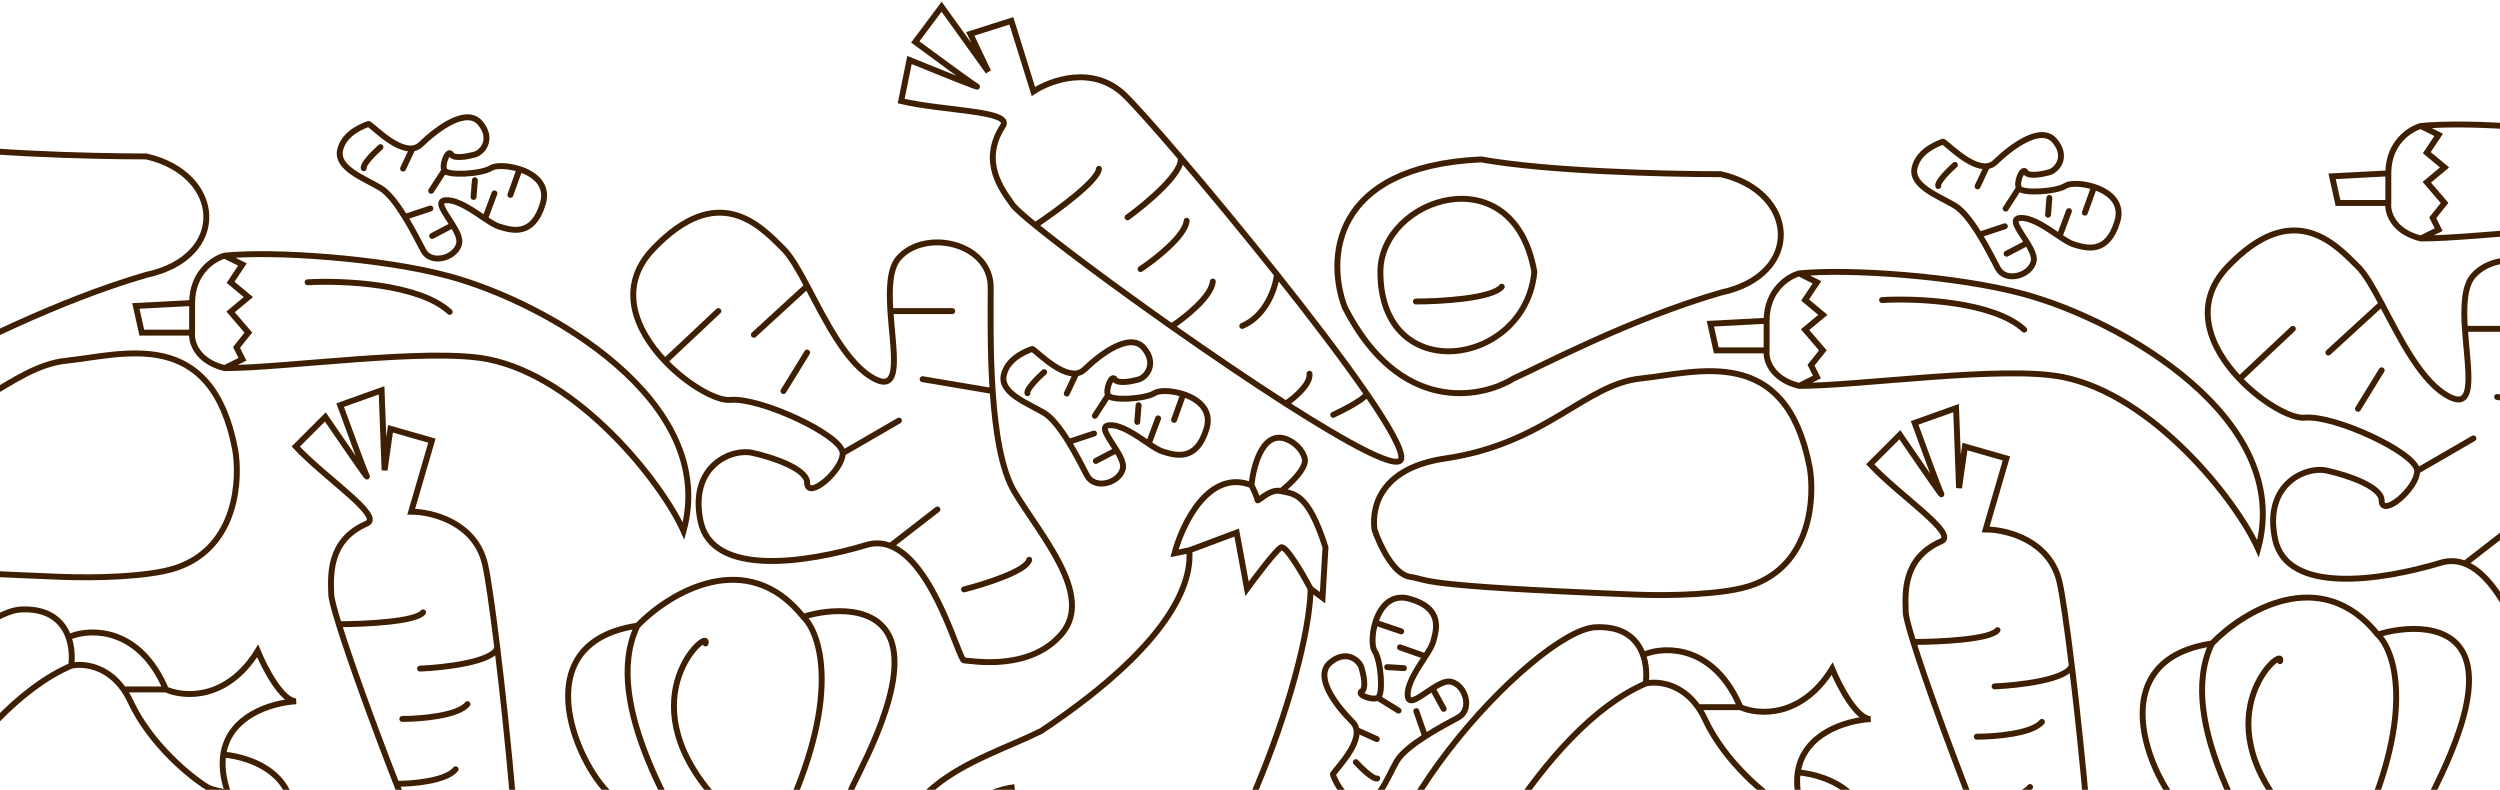 <svg width="383" height="121" viewBox="0 0 383 121" fill="none" xmlns="http://www.w3.org/2000/svg">
<path d="M-19.762 67.507C-29.461 68.933 -31.101 74.612 -30.648 78.392C-29.892 80.66 -27.745 85.286 -25.205 85.649C-22.03 86.103 -25.205 87.01 9.265 88.37C14.779 88.588 22.872 88.37 26.954 87.01C36.499 83.828 36.781 73.101 36.025 68.868C32.397 49.818 18.79 54.354 10.172 55.261C1.555 56.168 -4.339 65.239 -19.762 67.507Z" stroke="#3E1F01" stroke-width="0.907" stroke-linecap="round"/>
<path d="M-24.293 43.468C-20.513 43.468 -12.591 43.015 -11.139 41.201M-35.178 44.376C-37.899 37.27 -37.536 22.786 -14.315 21.698C-4.336 23.512 13.806 23.965 22.424 23.965C34.216 26.687 35.123 39.386 22.424 42.108C8.363 46.19 -5.243 53.447 -9.325 55.261C-14.466 58.436 -26.833 60.703 -35.178 44.376ZM-29.735 38.933C-29.735 27.594 -9.325 20.791 -6.15 38.933C-7.511 53.52 -29.735 56.712 -29.735 38.933Z" stroke="#3E1F01" stroke-width="0.907" stroke-linecap="round"/>
<path d="M29.432 46.42L20.814 46.874L21.722 50.956H29.432M29.432 46.42V50.956M29.432 46.42C29.432 41.703 32.758 39.617 34.421 39.164M29.432 50.956C29.281 52.317 30.067 55.31 34.421 56.399M34.421 39.164L37.142 40.524L35.328 43.246L38.05 45.513L35.328 47.781L38.05 50.956L36.235 53.224L37.142 55.038L34.421 56.399M34.421 39.164C41.829 38.408 58.548 39.517 68.891 42.339C83.859 46.421 110.165 61.388 104.722 81.344C101.298 73.753 88.596 57.8 74.787 55.038C65.716 53.224 43.643 56.399 34.421 56.399M47.121 43.246C52.412 42.943 64.174 43.427 68.891 47.781" stroke="#3E1F01" stroke-width="0.907" stroke-linecap="round"/>
<path d="M10.901 101.993C11.354 98.969 10.447 93.012 3.19 93.375C-5.881 93.829 -36.722 126.485 -29.919 143.72C-29.465 144.627 -27.56 146.895 -23.569 148.709M10.901 101.993C-5.065 108.887 -18.731 136.009 -23.569 148.709M10.901 101.993C12.621 101.596 16.332 101.894 18.934 105.621M-23.569 148.709C-22.662 155.512 -16.766 160.048 -9.509 160.048M38.114 129.206C33.579 137.37 -2.252 160.048 -9.509 160.048M38.114 129.206C41.308 123.457 37.98 122.206 34.939 121.494M38.114 129.206C39.042 129.206 42.078 127.309 43.916 129.119M-9.509 160.048C-9.811 162.316 -8.693 166.67 -1.798 165.944C6.819 165.037 45.371 144.173 45.371 134.649C45.371 131.618 44.774 129.964 43.916 129.119M10.901 97.457C14.076 96.248 21.424 96.187 25.415 105.621M25.415 105.621H18.934M25.415 105.621C28.136 106.831 34.758 107.345 39.475 99.725C40.533 102.295 43.194 107.436 45.371 107.436C41.471 107.671 35.077 109.699 34.204 115.599M18.934 105.621C19.306 106.153 19.655 106.756 19.972 107.436C23.147 114.239 29.497 119.228 31.765 120.589C32.435 120.991 33.662 121.195 34.939 121.494M34.939 121.494C34.147 119.197 33.96 117.247 34.204 115.599M34.204 115.599C38.922 115.995 47.469 119.253 43.916 129.119" stroke="#3E1F01" stroke-width="0.907"/>
<path d="M41.73 162.198L34.388 156.57C24.789 166.508 1.819 186.655 -13.264 187.735C-30.101 188.939 -48.076 189.181 -51.096 197.447M41.73 162.198L19.553 181.623M41.73 162.198L50.786 151.992L59.334 156.192M59.561 188.645L54.562 198.822C32.165 186.808 -1.431 197.591 -6.502 197.626C-11.169 197.659 -44.622 210.095 -50.609 203.061M59.561 188.645L34.905 184.317M59.561 188.645L73.781 191.588L77.781 183.447C77.149 180.105 67.855 178.138 58.172 177.072M19.553 181.623L-3.902 192.334M19.553 181.623L34.905 184.317M59.334 156.192L42.106 176.027M59.334 156.192L63.163 152.514L72.118 156.914L58.172 177.072M34.905 184.317L42.106 176.027M42.106 176.027C46.408 176.119 52.36 176.433 58.172 177.072M-46.861 198.517C-45.116 196.679 -40.809 193.809 -37.541 197.032M-51.096 197.447L-57.424 196.36L-51.239 197.882M-51.096 197.447C-51.148 197.59 -51.196 197.735 -51.239 197.882M-51.239 197.882C-51.368 198.322 -51.456 198.784 -51.502 199.269M-51.502 199.269L-58.202 201.031L-51.536 200.263M-51.502 199.269C-51.532 199.59 -51.544 199.921 -51.536 200.263M-51.536 200.263C-51.532 200.433 -51.524 200.606 -51.51 200.781C-51.471 201.29 -51.358 201.748 -51.176 202.158M-51.176 202.158L-55.532 205.88L-50.609 203.061M-51.176 202.158C-51.03 202.489 -50.84 202.79 -50.609 203.061" stroke="#3E1F01" stroke-width="0.907" stroke-linecap="round"/>
<path d="M51.905 95.627C51.182 93.305 50.764 91.701 50.749 91.092C50.681 88.346 50.18 82.82 56.192 80.206C58.773 79.084 49.89 73.306 45.307 68.414L49.842 63.878C52.11 67.204 56.555 73.675 56.192 72.95C55.829 72.224 53.319 65.39 52.11 62.064L58.46 59.796L58.913 72.042L59.82 65.693L66.17 67.507L62.995 78.392C66.17 78.392 72.883 80.025 74.334 86.556C74.763 88.484 75.444 93.169 76.187 99.256M51.905 95.627C55.753 95.627 63.721 95.264 64.809 93.813M51.905 95.627C53.59 101.036 56.936 110.343 60.727 120.08M64.356 102.43C68.01 102.279 75.493 101.433 76.187 99.256M76.187 99.256C76.997 105.887 77.88 114.182 78.589 122.387M61.635 110.141C64.356 110.141 70.161 109.687 71.613 107.873M60.727 120.08C63.146 120.093 68.347 119.666 69.799 117.851M60.727 120.08C63.331 126.766 66.146 133.655 68.778 139.622M78.589 122.387C77.322 123.899 73.79 126.741 69.799 126.015M78.589 122.387C79.302 130.631 79.839 138.783 79.95 145.065M68.778 139.622C73.448 150.209 77.544 157.895 78.87 156.403C79.769 155.391 80.056 151.088 79.95 145.065M68.778 139.622C70.328 139.622 73.608 139.259 74.334 137.808M73.881 145.065C75.91 145.367 79.964 145.79 79.95 145.065" stroke="#3E1F01" stroke-width="0.907" stroke-linecap="round"/>
<path d="M129.099 69.43C129.099 72.152 123.656 76.687 123.656 73.966C123.656 71.789 118.213 70.035 115.492 69.43C112.317 68.523 105.514 71.245 107.328 79.862C109.143 88.48 123.656 86.212 132.727 83.491C134.04 83.097 135.268 83.188 136.41 83.631M129.099 69.43C129.099 66.709 116.399 60.813 111.864 61.266C109.865 61.466 105.401 59.024 101.886 55.337M129.099 69.43L137.716 64.441M101.886 55.337C97.423 50.657 94.49 43.97 100.071 38.135C110.049 27.703 116.4 34.507 120.028 38.135C121.173 39.28 122.363 41.374 123.656 43.804M101.886 55.337L110.05 47.66M115.492 51.288L123.656 43.804M123.656 43.804C126.459 49.073 129.742 55.919 134.088 58.092C138.181 60.138 136.809 53.706 136.41 47.66M120.028 59.906L123.656 54.01M136.41 47.66C136.19 44.325 136.265 41.108 137.716 39.496C141.798 34.96 151.777 37.228 151.777 44.032C151.777 47.475 151.66 53.708 152.075 59.906M136.41 47.66H145.88M141.345 58.092L152.075 59.906M152.075 59.906C152.48 65.953 153.389 71.967 155.405 75.327C159.487 82.13 167.651 91.201 162.662 97.097C157.673 102.994 148.602 101.179 147.695 101.179C146.919 101.179 143.157 86.251 136.41 83.631M136.41 83.631L143.613 78.048M147.695 90.294C150.87 89.491 157.31 87.46 157.673 85.758" stroke="#3E1F01" stroke-width="0.907" stroke-linecap="round"/>
<path d="M68.084 26.09C67.618 25.201 68.661 22.764 69.128 23.653C69.501 24.364 71.623 23.981 72.637 23.701C73.855 23.439 75.664 21.356 73.58 18.86C71.496 16.364 67.028 19.654 64.46 22.136C64.088 22.495 63.662 22.681 63.204 22.736M68.084 26.09C68.551 26.979 73.811 26.674 75.25 25.73C75.885 25.314 77.797 25.327 79.605 25.914M68.084 26.09L66.056 29.233M79.605 25.914C81.901 26.659 84.028 28.327 83.161 31.213C81.611 36.373 78.32 35.266 76.484 34.718C75.905 34.545 75.148 34.07 74.299 33.504M79.605 25.914L78.19 29.855M75.747 29.626L74.299 33.504M74.299 33.504C72.458 32.275 70.185 30.616 68.359 30.67C66.639 30.72 68.2 32.58 69.37 34.484M72.752 27.608L72.549 30.171M69.37 34.484C70.016 35.535 70.542 36.599 70.333 37.38C69.745 39.578 66.017 40.59 64.851 38.368C64.261 37.243 63.231 35.188 62.03 33.236M69.37 34.484L66.202 36.148M65.931 31.944L62.03 33.236M62.03 33.236C60.858 31.332 59.523 29.528 58.272 28.785C55.74 27.279 51.454 25.751 52.112 22.949C52.77 20.147 56.116 19.146 56.42 18.987C56.679 18.851 60.497 23.066 63.204 22.736M63.204 22.736L61.751 25.825M58.286 22.542C57.361 23.362 55.555 25.156 55.725 25.776" stroke="#3E1F01" stroke-width="0.907" stroke-linecap="round"/>
<path d="M169.762 60.56C169.296 59.671 170.339 57.234 170.806 58.123C171.179 58.834 173.3 58.451 174.315 58.17C175.533 57.909 177.342 55.825 175.258 53.33C173.173 50.834 168.706 54.123 166.138 56.605C165.766 56.965 165.34 57.15 164.882 57.206M169.762 60.56C170.229 61.449 175.488 61.144 176.928 60.199C177.563 59.783 179.475 59.797 181.283 60.383M169.762 60.56L167.734 63.703M181.283 60.383C183.578 61.128 185.706 62.797 184.839 65.683C183.289 70.842 179.998 69.736 178.162 69.188C177.583 69.015 176.825 68.54 175.976 67.974M181.283 60.383L179.868 64.325M177.425 64.095L175.976 67.974M175.976 67.974C174.135 66.745 171.863 65.086 170.037 65.139C168.317 65.19 169.878 67.05 171.048 68.954M174.43 62.078L174.227 64.64M171.048 68.954C171.693 70.004 172.22 71.068 172.011 71.85C171.422 74.048 167.695 75.06 166.529 72.838C165.938 71.713 164.909 69.657 163.708 67.706M171.048 68.954L167.88 70.617M167.609 66.414L163.708 67.706M163.708 67.706C162.536 65.802 161.2 63.997 159.95 63.254C157.418 61.749 153.131 60.22 153.79 57.419C154.448 54.617 157.794 53.616 158.098 53.457C158.357 53.321 162.175 57.536 164.882 57.206M164.882 57.206L163.429 60.294M159.964 57.012C159.039 57.832 157.232 59.626 157.403 60.245" stroke="#3E1F01" stroke-width="0.907" stroke-linecap="round"/>
<path d="M97.655 95.855C79.513 98.576 89.038 118.532 94.027 122.161C98.018 125.063 99.621 132.139 99.923 135.314C101.737 139.093 105.91 145.927 108.087 143.024C110.264 140.121 108.087 134.255 106.726 131.685M97.655 95.855C102.493 90.865 114.346 83.609 123.054 94.494M97.655 95.855C91.759 108.101 104.912 126.696 106.726 131.685M123.054 94.494C125.625 96.913 128.769 106.196 120.787 123.975C119.935 127.854 118.409 134.196 117.03 138.489M123.054 94.494C126.834 93.284 134.847 92.407 136.661 98.576C138.929 106.286 130.311 120.346 130.311 121.254C130.311 122.161 123.054 136.674 123.054 139.849C123.054 143.024 119.169 143.478 117.03 138.489M106.726 131.685C108.541 136.674 113.076 143.478 114.89 143.024C115.434 142.888 116.205 141.055 117.03 138.489M108.087 98.576C108.994 95.855 95.841 106.74 109.448 122.161" stroke="#3E1F01" stroke-width="0.907" stroke-linecap="round"/>
<path d="M182.201 84.311C182.504 87.94 181.294 97.464 159.524 111.978C149.546 116.967 133.036 120.233 137.753 140.552C142.47 160.871 166.024 151.74 177.212 144.634C187.209 138.284 200.434 104.358 200.797 90.208M182.201 84.311L189.458 81.59L191.044 90.208C192.481 88.242 195.536 84.221 196.261 83.858C196.987 83.495 199.587 87.94 200.797 90.208M182.201 84.311L179.933 84.765C181.143 80.229 185.195 71.793 191.726 74.333M200.797 90.208L202.611 91.568L203.065 83.858C200.343 75.24 198.075 75.694 196.261 75.24M191.726 74.333C192.028 74.938 192.633 76.238 192.633 76.601C192.633 77.055 194.447 74.787 196.261 75.24M191.726 74.333C192.028 71.158 193.631 65.353 197.622 67.53C198.227 67.832 199.527 68.8 199.89 70.251C200.253 71.703 197.622 74.182 196.261 75.24M155.441 120.596C151.158 121.049 142.802 124.859 143.649 136.47M144.556 139.645C145.01 141.308 146.642 144.815 149.545 145.541" stroke="#3E1F01" stroke-width="0.907"/>
<path d="M158.604 34.509C156.717 32.974 155.483 31.869 155.133 31.369C153.558 29.119 150.085 24.792 153.65 19.29C155.18 16.928 144.584 17.024 138.06 15.482L139.331 9.195C143.06 10.713 150.341 13.647 149.637 13.243C148.934 12.839 143.064 8.533 140.218 6.43L144.255 1.029L151.403 10.983L148.648 5.19L154.942 3.191L158.315 14.017C160.961 12.261 167.457 9.91 172.277 14.55C173.7 15.92 176.859 19.447 180.843 24.107M158.604 34.509C161.81 32.382 168.249 27.674 168.353 25.863M158.604 34.509C162.998 38.084 170.932 43.99 179.475 50.007M172.74 33.294C175.701 31.148 181.468 26.305 180.843 24.107M180.843 24.107C185.184 29.186 190.507 35.609 195.634 42.053M174.736 41.224C177.003 39.719 181.59 36.131 181.796 33.817M179.475 50.007C181.498 48.68 185.595 45.449 185.801 43.135M179.475 50.007C185.341 54.138 191.495 58.322 196.988 61.839M195.634 42.053C195.414 44.014 194.042 48.335 190.315 49.937M195.634 42.053C200.786 48.529 205.741 55.025 209.306 60.197M196.988 61.839C206.733 68.079 214.395 72.219 214.675 70.243C214.865 68.902 212.725 65.158 209.306 60.197M196.988 61.839C198.279 60.982 200.812 58.866 200.614 57.255M204.249 63.553C206.107 62.683 209.719 60.794 209.306 60.197" stroke="#3E1F01" stroke-width="0.907" stroke-linecap="round"/>
<path d="M221.451 70.228C211.751 71.654 210.112 77.334 210.565 81.113C211.321 83.381 213.468 88.007 216.008 88.37C219.183 88.824 216.008 89.731 250.478 91.092C255.992 91.309 264.085 91.092 268.167 89.731C277.712 86.549 277.994 75.822 277.238 71.589C273.609 52.539 260.003 57.075 251.385 57.982C242.768 58.889 236.874 67.96 221.451 70.228Z" stroke="#3E1F01" stroke-width="0.907" stroke-linecap="round"/>
<path d="M216.918 46.19C220.698 46.19 228.62 45.736 230.072 43.922M206.033 47.097C203.312 39.991 203.674 25.508 226.896 24.419C236.875 26.233 255.017 26.687 263.635 26.687C275.427 29.408 276.334 42.108 263.635 44.829C249.574 48.911 235.968 56.168 231.886 57.982C226.745 61.157 214.378 63.425 206.033 47.097ZM211.476 41.654C211.476 30.315 231.886 23.512 235.061 41.654C233.7 56.242 211.476 59.433 211.476 41.654Z" stroke="#3E1F01" stroke-width="0.907" stroke-linecap="round"/>
<path d="M270.645 49.142L262.027 49.596L262.934 53.678H270.645M270.645 49.142V53.678M270.645 49.142C270.645 44.425 273.971 42.339 275.634 41.885M270.645 53.678C270.494 55.038 271.28 58.032 275.634 59.12M275.634 41.885L278.355 43.246L276.541 45.967L279.262 48.235L276.541 50.503L279.262 53.678L277.448 55.946L278.355 57.76L275.634 59.12M275.634 41.885C283.042 41.129 299.761 42.239 310.104 45.06C325.071 49.142 351.378 64.109 345.935 84.066C342.511 76.475 329.809 60.521 316 57.76C306.929 55.946 284.856 59.12 275.634 59.12M288.333 45.967C293.625 45.665 305.387 46.149 310.104 50.503" stroke="#3E1F01" stroke-width="0.907" stroke-linecap="round"/>
<path d="M365.891 26.559L357.273 27.013L358.181 31.095H365.891M365.891 26.559V31.095M365.891 26.559C365.891 21.842 369.217 19.756 370.88 19.302M365.891 31.095C365.74 32.455 366.526 35.449 370.88 36.537M370.88 19.302L373.601 20.663L371.787 23.384L374.508 25.652L371.787 27.92L374.508 31.095L372.694 33.362L373.601 35.177L370.88 36.537M370.88 19.302C378.288 18.546 395.007 19.656 405.35 22.477C420.317 26.559 446.624 41.526 441.181 61.483C437.757 53.892 425.055 37.938 411.246 35.177C402.175 33.362 380.102 36.537 370.88 36.537M383.58 23.384C388.871 23.082 400.633 23.566 405.35 27.92" stroke="#3E1F01" stroke-width="0.907" stroke-linecap="round"/>
<path d="M252.114 104.714C252.567 101.69 251.66 95.734 244.403 96.096C235.332 96.55 204.49 129.206 211.294 146.441C211.747 147.348 213.653 149.616 217.644 151.43M252.114 104.714C236.148 111.608 222.482 138.731 217.644 151.43M252.114 104.714C253.834 104.317 257.545 104.615 260.147 108.342M217.644 151.43C218.551 158.233 224.447 162.769 231.704 162.769M279.327 131.927C274.792 140.091 238.961 162.769 231.704 162.769M279.327 131.927C282.521 126.179 279.193 124.928 276.152 124.216M279.327 131.927C280.255 131.927 283.29 130.03 285.129 131.841M231.704 162.769C231.402 165.037 232.52 169.391 239.414 168.665C248.032 167.758 286.584 146.895 286.584 137.37C286.584 134.339 285.987 132.686 285.129 131.841M252.114 100.178C255.289 98.969 262.636 98.909 266.628 108.342M266.628 108.342H260.147M266.628 108.342C269.349 109.552 275.971 110.066 280.688 102.446C281.746 105.016 284.407 110.157 286.584 110.157C282.684 110.392 276.29 112.42 275.417 118.321M260.147 108.342C260.519 108.875 260.868 109.477 261.185 110.157C264.36 116.96 270.71 121.949 272.977 123.31C273.648 123.712 274.875 123.916 276.152 124.216M276.152 124.216C275.36 121.918 275.173 119.968 275.417 118.321M275.417 118.321C280.135 118.716 288.681 121.974 285.129 131.841" stroke="#3E1F01" stroke-width="0.907"/>
<path d="M282.941 164.919L275.599 159.291C266 169.23 243.03 189.377 227.947 190.456C211.11 191.661 193.135 191.903 190.115 200.169M282.941 164.919L260.764 184.344M282.941 164.919L291.997 154.714L300.545 158.914M300.772 191.367L295.772 201.544C273.376 189.53 239.78 200.313 234.709 200.348C230.042 200.381 196.589 212.817 190.602 205.783M300.772 191.367L276.116 187.039M300.772 191.367L314.992 194.31L318.992 186.168C318.36 182.826 309.066 180.859 299.383 179.794M260.764 184.344L237.309 195.056M260.764 184.344L276.116 187.039M300.545 158.914L283.317 178.748M300.545 158.914L304.374 155.236L313.329 159.636L299.383 179.794M276.116 187.039L283.317 178.748M283.317 178.748C287.619 178.84 293.571 179.155 299.383 179.794M194.35 201.239C196.095 199.401 200.402 196.531 203.67 199.754M190.115 200.169L183.787 199.081L189.972 200.604M190.115 200.169C190.062 200.311 190.015 200.456 189.972 200.604M189.972 200.604C189.843 201.044 189.755 201.506 189.709 201.991M189.709 201.991L183.009 203.752L189.675 202.985M189.709 201.991C189.679 202.312 189.667 202.643 189.675 202.985M189.675 202.985C189.679 203.155 189.687 203.327 189.701 203.503C189.74 204.012 189.853 204.469 190.034 204.88M190.034 204.88L185.679 208.602L190.602 205.783M190.034 204.88C190.181 205.211 190.371 205.511 190.602 205.783" stroke="#3E1F01" stroke-width="0.907" stroke-linecap="round"/>
<path d="M293.116 98.348C292.393 96.026 291.975 94.422 291.96 93.813C291.892 91.067 291.391 85.542 297.403 82.927C299.984 81.805 291.101 76.027 286.518 71.135L291.053 66.6C293.321 69.926 297.766 76.396 297.403 75.671C297.04 74.945 294.53 68.111 293.321 64.785L299.671 62.518L300.124 74.763L301.031 68.414L307.381 70.228L304.206 81.113C307.381 81.113 314.094 82.746 315.545 89.277C315.973 91.205 316.655 95.891 317.398 101.977M293.116 98.348C296.964 98.348 304.932 97.986 306.02 96.534M293.116 98.348C294.801 103.757 298.147 113.064 301.938 122.801M305.567 105.152C309.221 105 316.703 104.154 317.398 101.977M317.398 101.977C318.208 108.608 319.091 116.904 319.8 125.108M302.846 112.862C305.567 112.862 311.372 112.409 312.824 110.594M301.938 122.801C304.357 122.814 309.558 122.387 311.01 120.573M301.938 122.801C304.542 129.487 307.357 136.376 309.989 142.343M319.8 125.108C318.533 126.62 315.001 129.462 311.01 128.736M319.8 125.108C320.513 133.352 321.05 141.505 321.16 147.786M309.989 142.343C314.659 152.93 318.755 160.616 320.081 159.125C320.98 158.112 321.267 153.81 321.16 147.786M309.989 142.343C311.539 142.343 314.819 141.98 315.545 140.529M315.091 147.786C317.121 148.088 321.175 148.511 321.16 147.786" stroke="#3E1F01" stroke-width="0.907" stroke-linecap="round"/>
<path d="M370.311 72.152C370.311 74.873 364.869 79.408 364.869 76.687C364.869 74.51 359.426 72.756 356.705 72.152C353.53 71.244 346.727 73.966 348.541 82.584C350.355 91.201 364.869 88.933 373.94 86.212C375.253 85.818 376.481 85.909 377.623 86.352M370.311 72.152C370.311 69.43 357.612 63.534 353.076 63.988C351.078 64.187 346.614 61.745 343.099 58.059M370.311 72.152L378.929 67.163M343.099 58.059C338.636 53.378 335.702 46.692 341.284 40.856C351.262 30.425 357.613 37.228 361.241 40.856C362.386 42.002 363.576 44.096 364.869 46.525M343.099 58.059L351.263 50.381M356.705 54.01L364.869 46.525M364.869 46.525C367.672 51.794 370.955 58.64 375.301 60.813C379.393 62.859 378.022 56.427 377.623 50.381M361.241 62.627L364.869 56.731M377.623 50.381C377.403 47.047 377.478 43.829 378.929 42.217C383.011 37.682 392.99 39.949 392.99 46.753C392.99 50.196 392.873 56.429 393.288 62.627M377.623 50.381H387.093M382.558 60.813L393.288 62.627M393.288 62.627C393.692 68.674 394.602 74.688 396.618 78.048C400.7 84.851 408.864 93.922 403.875 99.819C398.886 105.715 389.815 103.901 388.908 103.901C388.132 103.901 384.37 88.972 377.623 86.352M377.623 86.352L384.826 80.769M388.908 93.015C392.082 92.213 398.523 90.182 398.886 88.48" stroke="#3E1F01" stroke-width="0.907" stroke-linecap="round"/>
<path d="M211.083 106.897C210.203 107.38 207.747 106.381 208.627 105.898C209.331 105.512 208.91 103.398 208.611 102.389C208.327 101.176 206.211 99.405 203.754 101.534C201.296 103.664 204.667 108.07 207.195 110.593C207.561 110.958 207.755 111.381 207.819 111.838M211.083 106.897C211.963 106.414 211.563 101.161 210.592 99.739C210.164 99.112 210.143 97.2 210.696 95.382M211.083 106.897L214.262 108.868M210.696 95.382C211.399 93.073 213.029 90.915 215.93 91.729C221.117 93.185 220.07 96.496 219.556 98.341C219.394 98.924 218.933 99.69 218.382 100.549M210.696 95.382L214.663 96.725M214.478 99.171L218.382 100.549M218.382 100.549C217.187 102.412 215.57 104.714 215.657 106.539C215.739 108.258 217.57 106.663 219.452 105.458M212.515 102.203L215.081 102.359M219.452 105.458C220.491 104.794 221.545 104.248 222.33 104.443C224.539 104.991 225.618 108.699 223.418 109.906C222.304 110.517 220.267 111.584 218.338 112.82M219.452 105.458L221.173 108.596M216.975 108.943L218.338 112.82M218.338 112.82C216.456 114.027 214.676 115.395 213.956 116.659C212.497 119.218 211.047 123.531 208.234 122.924C205.42 122.317 204.359 118.99 204.194 118.689C204.053 118.432 208.198 114.538 207.819 111.838M207.819 111.838L210.933 113.234M207.714 116.759C208.551 117.668 210.378 119.442 210.994 119.26" stroke="#3E1F01" stroke-width="0.907" stroke-linecap="round"/>
<path d="M309.297 28.811C308.831 27.923 309.874 25.485 310.341 26.374C310.714 27.085 312.836 26.702 313.85 26.422C315.068 26.161 316.877 24.077 314.793 21.581C312.709 19.085 308.241 22.375 305.673 24.857C305.301 25.216 304.875 25.402 304.417 25.458M309.297 28.811C309.764 29.7 315.024 29.396 316.463 28.451C317.098 28.035 319.01 28.048 320.818 28.635M309.297 28.811L307.269 31.954M320.818 28.635C323.114 29.38 325.241 31.048 324.374 33.934C322.824 39.094 319.533 37.987 317.697 37.439C317.118 37.266 316.36 36.791 315.511 36.225M320.818 28.635L319.403 32.576M316.96 32.347L315.511 36.225M315.511 36.225C313.671 34.997 311.398 33.337 309.572 33.391C307.852 33.441 309.413 35.301 310.583 37.206M313.965 30.329L313.762 32.892M310.583 37.206C311.229 38.256 311.755 39.32 311.546 40.101C310.957 42.3 307.23 43.311 306.064 41.089C305.474 39.965 304.444 37.909 303.243 35.957M310.583 37.206L307.415 38.869M307.144 34.665L303.243 35.957M303.243 35.957C302.071 34.053 300.735 32.249 299.485 31.506C296.953 30.001 292.666 28.472 293.325 25.67C293.983 22.868 297.329 21.868 297.633 21.708C297.892 21.572 301.71 25.787 304.417 25.458M304.417 25.458L302.964 28.546M299.499 25.263C298.574 26.083 296.768 27.877 296.938 28.497" stroke="#3E1F01" stroke-width="0.907" stroke-linecap="round"/>
<path d="M338.868 98.576C320.726 101.297 330.251 121.253 335.24 124.882C339.231 127.785 340.833 134.86 341.136 138.035C342.95 141.815 347.123 148.648 349.3 145.745C351.477 142.843 349.3 136.977 347.939 134.406M338.868 98.576C343.706 93.587 355.559 86.33 364.267 97.215M338.868 98.576C332.972 110.822 346.125 129.417 347.939 134.406M364.267 97.215C366.837 99.634 369.982 108.917 362 126.696C361.148 130.575 359.622 136.918 358.243 141.21M364.267 97.215C368.047 96.006 376.06 95.129 377.874 101.297C380.142 109.007 371.524 123.068 371.524 123.975C371.524 124.882 364.267 139.396 364.267 142.57C364.267 145.745 360.382 146.199 358.243 141.21M347.939 134.406C349.754 139.396 354.289 146.199 356.103 145.745C356.646 145.61 357.418 143.776 358.243 141.21M349.3 101.297C350.207 98.576 337.054 109.461 350.661 124.882" stroke="#3E1F01" stroke-width="0.907" stroke-linecap="round"/>
<path d="M423.414 87.033C423.717 90.661 422.507 100.186 400.736 114.699C390.759 119.688 374.249 122.954 378.966 143.273C383.683 163.593 407.237 154.461 418.425 147.355C428.422 141.005 441.647 107.08 442.01 92.929M423.414 87.033L430.671 84.311L432.257 92.929C433.694 90.963 436.748 86.942 437.474 86.579C438.2 86.216 440.8 90.661 442.01 92.929M423.414 87.033L421.146 87.486C422.356 82.951 426.407 74.514 432.939 77.054M442.01 92.929L443.824 94.29L444.277 86.579C441.556 77.961 439.288 78.415 437.474 77.962M432.939 77.054C433.241 77.659 433.846 78.959 433.846 79.322C433.846 79.776 435.66 77.508 437.474 77.962M432.939 77.054C433.241 73.879 434.844 68.074 438.835 70.251C439.44 70.553 440.74 71.521 441.103 72.972C441.465 74.424 438.835 76.903 437.474 77.962M396.654 123.317C392.371 123.77 384.015 127.58 384.862 139.191M385.769 142.366C386.222 144.029 387.855 147.537 390.758 148.262" stroke="#3E1F01" stroke-width="0.907"/>
</svg>
